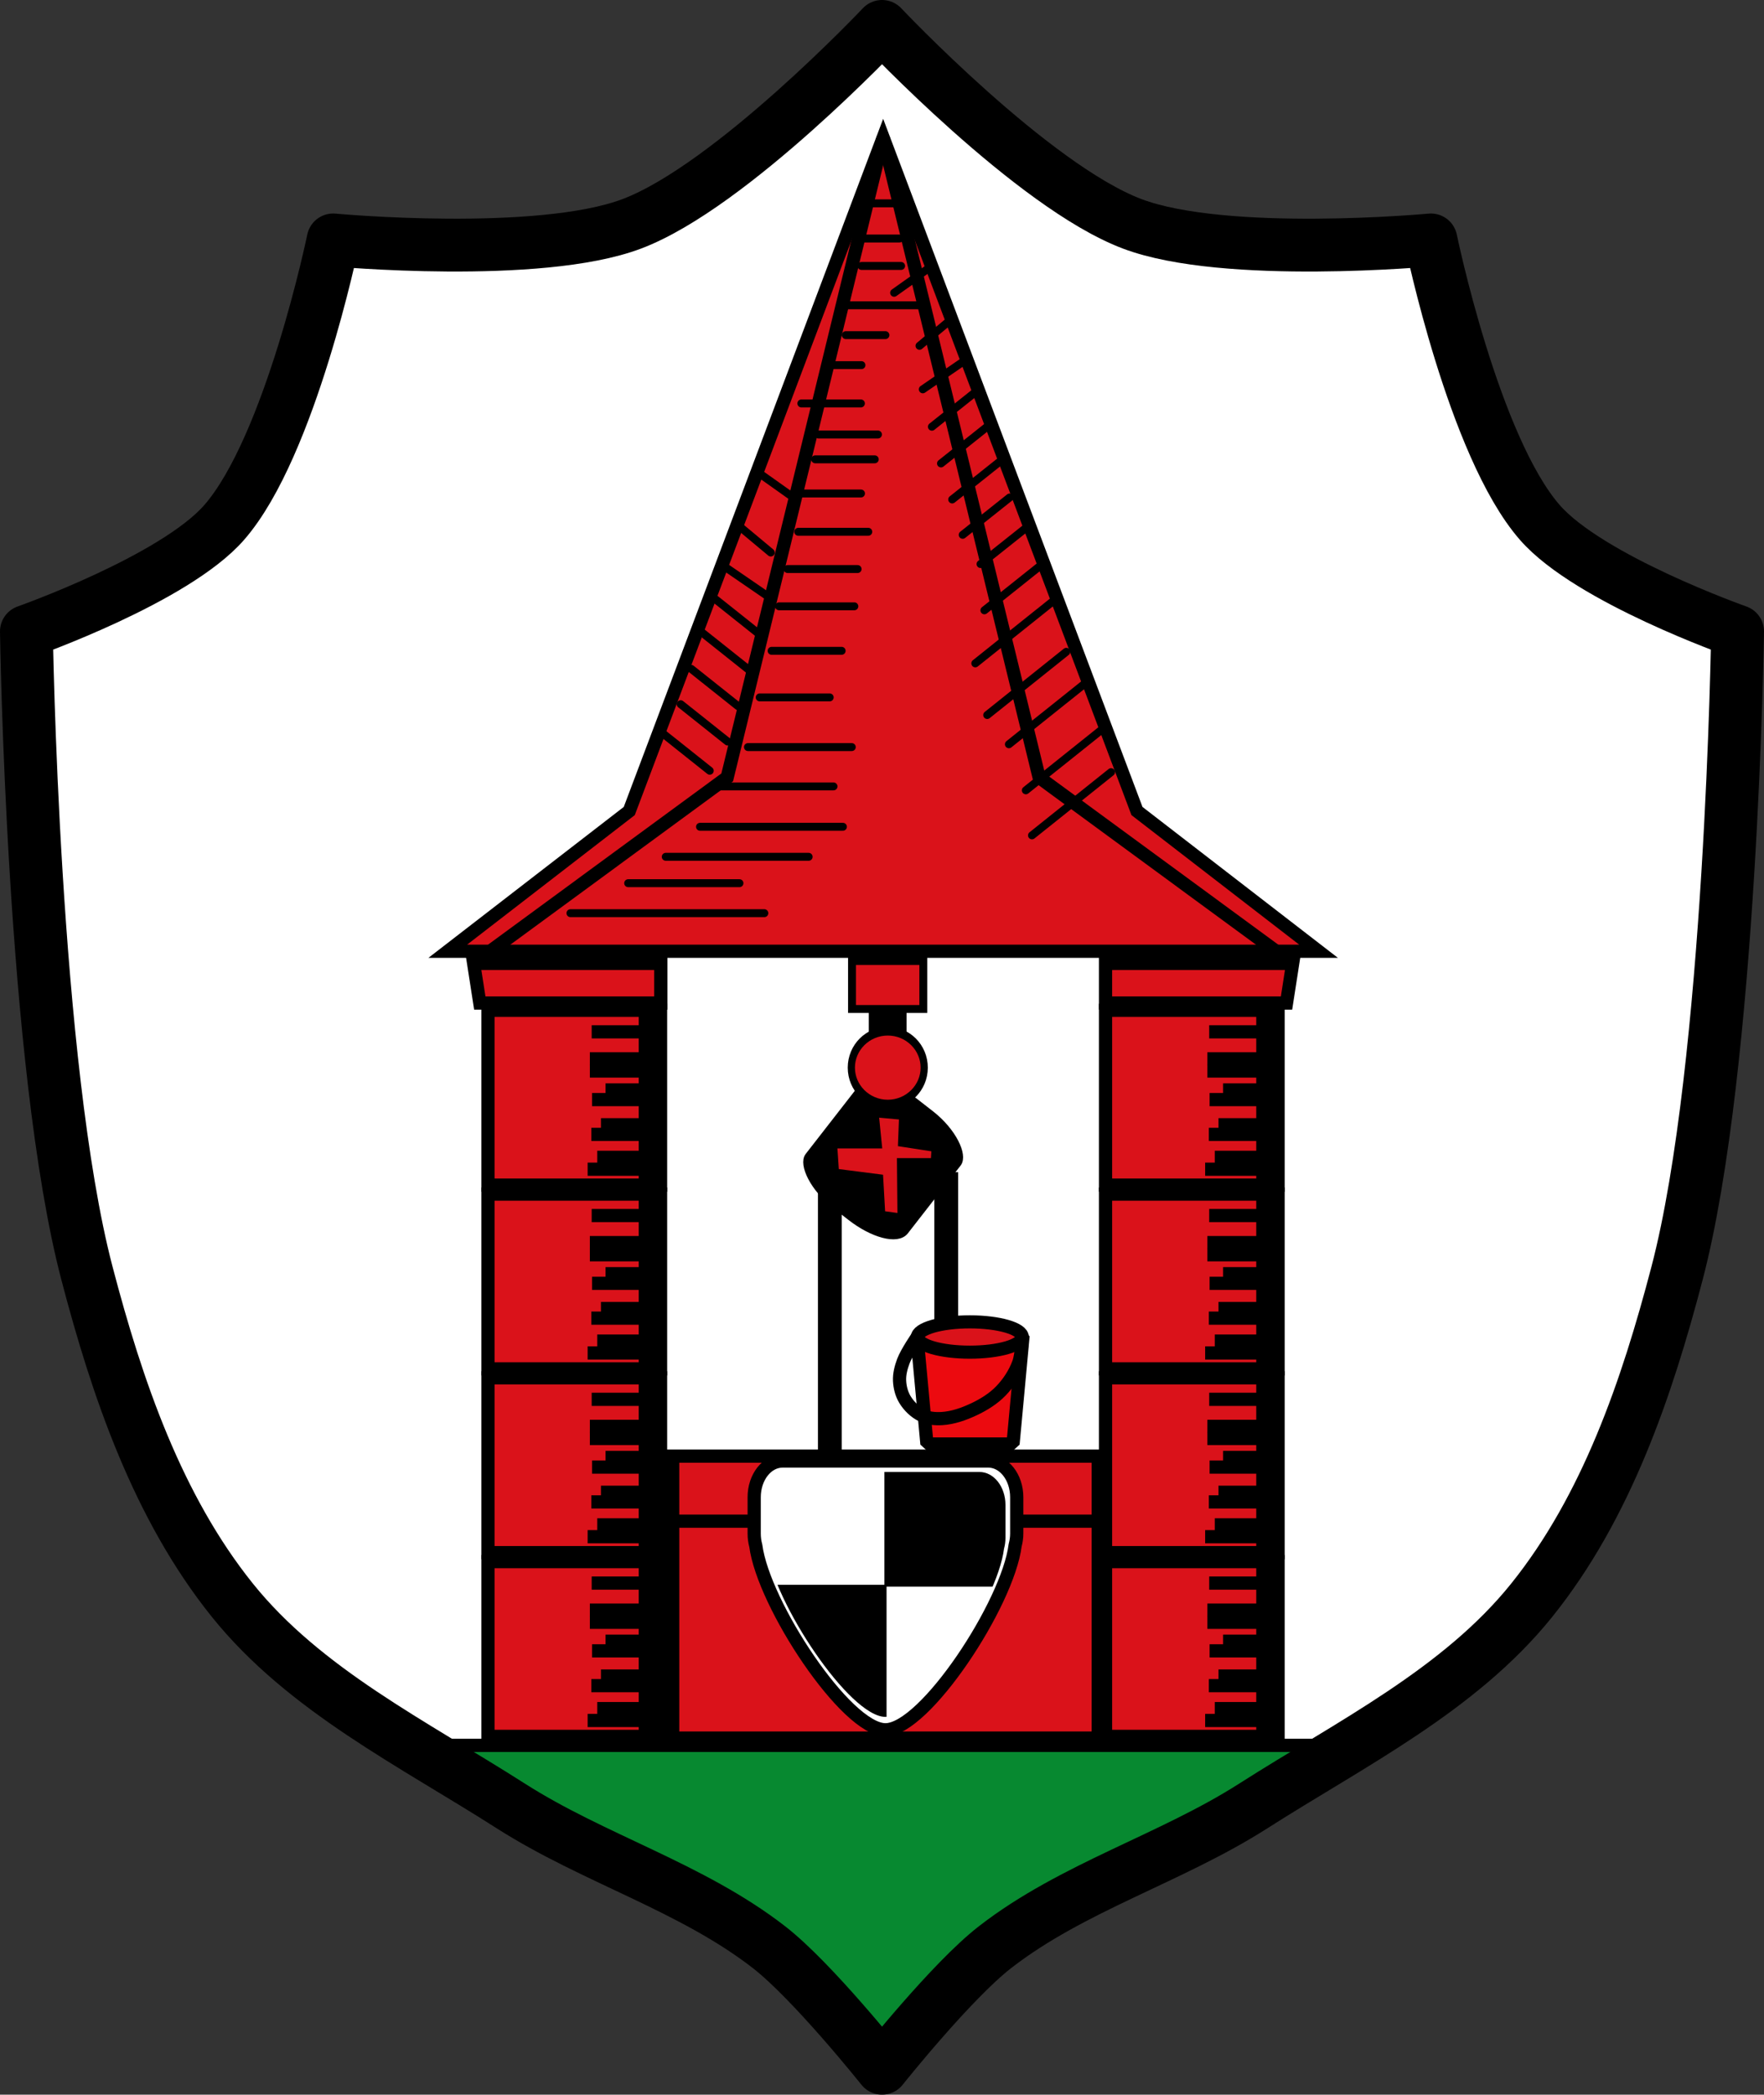 <?xml version="1.0" encoding="UTF-8" standalone="no"?>
<!-- Created with Inkscape (http://www.inkscape.org/) -->

<svg
   xmlns:dc="http://purl.org/dc/elements/1.1/"
   xmlns:cc="http://creativecommons.org/ns#"
   xmlns:rdf="http://www.w3.org/1999/02/22-rdf-syntax-ns#"
   xmlns:svg="http://www.w3.org/2000/svg"
   xmlns="http://www.w3.org/2000/svg"
   xmlns:sodipodi="http://sodipodi.sourceforge.net/DTD/sodipodi-0.dtd"
   xmlns:inkscape="http://www.inkscape.org/namespaces/inkscape"
   width="667.656"
   height="792.781"
   id="svg2"
   version="1.1"
   inkscape:version="0.48.4 r9939"
   sodipodi:docname="Wappen Baudenbach.svg">
  <rect width="100%" height="100%" fill="#333333" stroke="none"/>
  <defs
     id="defs4">
    <inkscape:path-effect
       is_visible="true"
       id="path-effect3875"
       effect="spiro" />
    <inkscape:path-effect
       is_visible="true"
       id="path-effect3875-7"
       effect="spiro" />
    <inkscape:path-effect
       is_visible="true"
       id="path-effect3904"
       effect="spiro" />
    <inkscape:path-effect
       is_visible="true"
       id="path-effect3875-2"
       effect="spiro" />
    <inkscape:path-effect
       is_visible="true"
       id="path-effect3875-7-76"
       effect="spiro" />
    <inkscape:path-effect
       is_visible="true"
       id="path-effect3904-1"
       effect="spiro" />
    <inkscape:path-effect
       is_visible="true"
       id="path-effect3875-1"
       effect="spiro" />
    <inkscape:path-effect
       is_visible="true"
       id="path-effect3875-7-7"
       effect="spiro" />
    <inkscape:path-effect
       is_visible="true"
       id="path-effect3904-4"
       effect="spiro" />
  </defs>
  <sodipodi:namedview
     id="base"
     pagecolor="#ffffff"
     bordercolor="#666666"
     borderopacity="1.0"
     inkscape:pageopacity="0.0"
     inkscape:pageshadow="2"
     inkscape:zoom="0.6660097"
     inkscape:cx="333.82812"
     inkscape:cy="396.39063"
     inkscape:document-units="px"
     inkscape:current-layer="layer1"
     showgrid="false"
     inkscape:window-width="1366"
     inkscape:window-height="745"
     inkscape:window-x="-8"
     inkscape:window-y="-8"
     inkscape:window-maximized="1"
     inkscape:snap-midpoints="true"
     inkscape:snap-smooth-nodes="true"
     inkscape:object-nodes="true"
     inkscape:snap-nodes="true"
     fit-margin-top="0"
     fit-margin-left="0"
     fit-margin-right="0"
     fit-margin-bottom="0" />
  <g
     inkscape:label="Ebene 1"
     inkscape:groupmode="layer"
     id="layer1"
     transform="translate(10.426,-76.954)">
    <path
       style="fill:#ffffff;stroke:none"
       d="m 228.699,161.672 c -35.301,13.323 -113.031,6.094 -113.031,6.094 0,0 -16.122,78.158 -41.25,106.938 -18.732,21.454 -74.844,41.219 -74.844,41.219 0,0 2.3,164.232 22.906,242.906 11.435,43.658 26.752,88.522 55,123.719 27.347,34.074 68.588,54.384 105.406,77.906 31.297,19.995 68.412,30.696 97.75,53.469 16.505,12.812 42.781,45.812 42.781,45.812 0,0 26.252,-33.003 42.75,-45.812 29.343,-22.782 66.475,-33.471 97.781,-53.469 36.82,-23.52 78.063,-43.83 105.406,-77.906 28.242,-35.197 43.539,-80.063 54.969,-123.719 20.598,-78.676 22.906,-242.906 22.906,-242.906 0,0 -56.114,-19.762 -74.844,-41.219 -25.122,-28.78 -41.219,-106.938 -41.219,-106.938 0,0 -77.752,7.236 -113.062,-6.094 -37.615,-14.199 -94.688,-74.719 -94.688,-74.719 0,0 -57.095,60.519 -94.719,74.719 z"
       id="path4383-7"
       inkscape:connector-curvature="0"
       sodipodi:nodetypes="acacaaaacaaaacacaca" />
    <path
       style="fill:none;stroke:#000000;stroke-width:9;stroke-linecap:butt;stroke-linejoin:miter;stroke-miterlimit:4;stroke-opacity:1;stroke-dasharray:none"
       d="m 303.656,523.473 0,119.704"
       id="path5907"
       inkscape:connector-curvature="0" />
    <path
       style="fill:none;stroke:#000000;stroke-width:9;stroke-linecap:butt;stroke-linejoin:miter;stroke-miterlimit:4;stroke-opacity:1;stroke-dasharray:none"
       d="m 347.709,520.597 0,129.807"
       id="path5907-6"
       inkscape:connector-curvature="0" />
    <path
       style="fill:#078930;fill-opacity:1;stroke:#000000;stroke-width:1px;stroke-linecap:butt;stroke-linejoin:miter;stroke-opacity:1"
       d="m 137.088,737.075 87.057,0.458 279.498,0.458 -12.829,12.829 -39.863,24.742 -56.816,15.579 -70.717,68.593 -28.102,-30.327 -84.917,-51.554 z"
       id="path3883"
       inkscape:connector-curvature="0"
       sodipodi:nodetypes="cccccccccc" />
    <path
       style="fill:none;stroke:#000000;stroke-width:5;stroke-linecap:butt;stroke-linejoin:miter;stroke-miterlimit:4;stroke-opacity:1;stroke-dasharray:none"
       d="m 146.637,737.533 357.08,0"
       id="path3113"
       inkscape:connector-curvature="0" />
    <rect
       style="fill:#da121a;fill-opacity:1;fill-rule:nonzero;stroke:#000000;stroke-width:5;stroke-miterlimit:4;stroke-opacity:1;stroke-dasharray:none"
       id="rect3885"
       width="161.071"
       height="106.701"
       x="244.176"
       y="628.074" />
    <path
       style="fill:none;stroke:#000000;stroke-width:5;stroke-linecap:butt;stroke-linejoin:miter;stroke-miterlimit:4;stroke-opacity:1;stroke-dasharray:none"
       d="m 243.635,652.684 161.308,0"
       id="path3887"
       inkscape:connector-curvature="0" />
    <path
       style="fill:#ffffff;fill-opacity:1;stroke:#000000;stroke-width:5;stroke-linecap:round;stroke-linejoin:round;stroke-miterlimit:4;stroke-opacity:1;stroke-dasharray:none;stroke-dashoffset:0"
       d="m 285.774,629.913 c -5.96,0 -10.747,6.117 -10.747,13.707 l 0,13.736 c 0,1.616 0.203,3.16 0.604,4.598 2.869,22.166 34.18,69.685 49.081,69.685 14.934,0 46.33,-47.725 49.081,-69.829 0.376,-1.398 0.603,-2.89 0.603,-4.454 l 0,-13.736 c 0,-7.591 -4.816,-13.707 -10.776,-13.707 l -77.846,0 z"
       id="rect4754"
       inkscape:connector-curvature="0" />
    <path
       style="fill:#000000;fill-opacity:1;stroke:none"
       d="m 289.114,634.061 c -5.449,0 -9.825,5.573 -9.825,12.49 l 0,12.516 c 0,1.473 0.186,2.88 0.552,4.189 2.623,20.198 31.248,63.497 44.871,63.497 13.653,0 42.356,-43.487 44.871,-63.628 0.343,-1.274 0.552,-2.634 0.552,-4.059 l 0,-12.516 c 0,-6.917 -4.403,-12.49 -9.852,-12.49 l -71.168,0 z"
       id="rect4754-1"
       inkscape:connector-curvature="0" />
    <path
       style="fill:#ffffff;fill-opacity:1;stroke:none"
       d="m 283.095,676.754 41.209,0 0,-43.614 -3.637,-0.029 -34.651,-0.115 -4.066,2.778 -2.377,3.837 -1.117,1.833 -0.286,6.1 0.086,7.36 0.086,5.355 0.945,5.842 1.317,3.58 z"
       id="path4816"
       inkscape:connector-curvature="0" />
    <path
       style="fill:#ffffff;fill-opacity:1;stroke:none"
       d="m 366.065,677.444 -40.94,0 0,50.402 1.375,-0.145 6.024,-3.329 0.886,-0.724 3.672,-2.388 2.044,-3.003 2.768,-2.931 1.176,-1.049 2.768,-3.492 1.284,-1.538 3.835,-5.174 3.256,-5.047 2.931,-4.505 1.918,-3.618 3.89,-6.784 2.207,-5.047 0.959,-1.23 z"
       id="path4818"
       inkscape:connector-curvature="0" />
    <rect
       style="fill:#da121a;fill-opacity:1;fill-rule:nonzero;stroke:#000000;stroke-width:5;stroke-miterlimit:4;stroke-opacity:1;stroke-dasharray:none"
       id="rect4846"
       width="65.309"
       height="66.15"
       x="174.278"
       y="667.986" />
    <path
       style="fill:none;stroke:#000000;stroke-width:5;stroke-linecap:butt;stroke-linejoin:miter;stroke-miterlimit:4;stroke-opacity:1;stroke-dasharray:none"
       d="m 237.905,676.114 -24.386,0"
       id="path4848"
       inkscape:connector-curvature="0" />
    <path
       style="fill:none;stroke:#000000;stroke-width:5;stroke-linecap:butt;stroke-linejoin:miter;stroke-miterlimit:4;stroke-opacity:1;stroke-dasharray:none"
       d="m 237.213,686.347 -24.386,0"
       id="path4848-5"
       inkscape:connector-curvature="0" />
    <path
       style="fill:none;stroke:#000000;stroke-width:5;stroke-linecap:butt;stroke-linejoin:miter;stroke-miterlimit:4;stroke-opacity:1;stroke-dasharray:none"
       d="m 237.213,690.945 -24.386,0"
       id="path4848-7"
       inkscape:connector-curvature="0" />
    <path
       style="fill:none;stroke:#000000;stroke-width:5;stroke-linecap:butt;stroke-linejoin:miter;stroke-miterlimit:4;stroke-opacity:1;stroke-dasharray:none"
       d="m 238.054,701.763 -24.386,0"
       id="path4848-6"
       inkscape:connector-curvature="0" />
    <path
       style="fill:none;stroke:#000000;stroke-width:5;stroke-linecap:butt;stroke-linejoin:miter;stroke-miterlimit:4;stroke-opacity:1;stroke-dasharray:none"
       d="m 237.774,714.937 -24.386,0"
       id="path4848-1"
       inkscape:connector-curvature="0" />
    <path
       style="fill:none;stroke:#000000;stroke-width:5;stroke-linecap:butt;stroke-linejoin:miter;stroke-miterlimit:4;stroke-opacity:1;stroke-dasharray:none"
       d="m 236.372,728.111 -24.386,0"
       id="path4848-8"
       inkscape:connector-curvature="0" />
    <path
       style="fill:none;stroke:#000000;stroke-width:5;stroke-linecap:butt;stroke-linejoin:miter;stroke-miterlimit:4;stroke-opacity:1;stroke-dasharray:none"
       d="m 240.016,723.626 -24.386,0"
       id="path4848-9"
       inkscape:connector-curvature="0" />
    <path
       style="fill:none;stroke:#000000;stroke-width:5;stroke-linecap:butt;stroke-linejoin:miter;stroke-miterlimit:4;stroke-opacity:1;stroke-dasharray:none"
       d="m 241.418,711.293 -24.386,0"
       id="path4848-2"
       inkscape:connector-curvature="0" />
    <path
       style="fill:none;stroke:#000000;stroke-width:5;stroke-linecap:butt;stroke-linejoin:miter;stroke-miterlimit:4;stroke-opacity:1;stroke-dasharray:none"
       d="m 240.799,698.119 -22.027,0"
       id="path4848-79"
       inkscape:connector-curvature="0" />
    <path
       style="fill:none;stroke:#000000;stroke-width:7;stroke-linecap:butt;stroke-linejoin:miter;stroke-miterlimit:4;stroke-opacity:1;stroke-dasharray:none"
       d="m 234.822,669.107 0,64.748"
       id="path4917"
       inkscape:connector-curvature="0" />
    <rect
       style="fill:#da121a;fill-opacity:1;fill-rule:nonzero;stroke:#000000;stroke-width:5;stroke-miterlimit:4;stroke-opacity:1;stroke-dasharray:none"
       id="rect4846-6"
       width="65.309"
       height="66.15"
       x="174.278"
       y="598.438" />
    <path
       style="fill:none;stroke:#000000;stroke-width:5;stroke-linecap:butt;stroke-linejoin:miter;stroke-miterlimit:4;stroke-opacity:1;stroke-dasharray:none"
       d="m 237.905,606.567 -24.386,0"
       id="path4848-0"
       inkscape:connector-curvature="0" />
    <path
       style="fill:none;stroke:#000000;stroke-width:5;stroke-linecap:butt;stroke-linejoin:miter;stroke-miterlimit:4;stroke-opacity:1;stroke-dasharray:none"
       d="m 237.213,616.8 -24.386,0"
       id="path4848-5-2"
       inkscape:connector-curvature="0" />
    <path
       style="fill:none;stroke:#000000;stroke-width:5;stroke-linecap:butt;stroke-linejoin:miter;stroke-miterlimit:4;stroke-opacity:1;stroke-dasharray:none"
       d="m 237.213,621.397 -24.386,0"
       id="path4848-7-4"
       inkscape:connector-curvature="0" />
    <path
       style="fill:none;stroke:#000000;stroke-width:5;stroke-linecap:butt;stroke-linejoin:miter;stroke-miterlimit:4;stroke-opacity:1;stroke-dasharray:none"
       d="m 238.054,632.216 -24.386,0"
       id="path4848-6-8"
       inkscape:connector-curvature="0" />
    <path
       style="fill:none;stroke:#000000;stroke-width:5;stroke-linecap:butt;stroke-linejoin:miter;stroke-miterlimit:4;stroke-opacity:1;stroke-dasharray:none"
       d="m 237.774,645.39 -24.386,0"
       id="path4848-1-6"
       inkscape:connector-curvature="0" />
    <path
       style="fill:none;stroke:#000000;stroke-width:5;stroke-linecap:butt;stroke-linejoin:miter;stroke-miterlimit:4;stroke-opacity:1;stroke-dasharray:none"
       d="m 236.372,658.563 -24.386,0"
       id="path4848-8-5"
       inkscape:connector-curvature="0" />
    <path
       style="fill:none;stroke:#000000;stroke-width:5;stroke-linecap:butt;stroke-linejoin:miter;stroke-miterlimit:4;stroke-opacity:1;stroke-dasharray:none"
       d="m 240.016,654.079 -24.386,0"
       id="path4848-9-0"
       inkscape:connector-curvature="0" />
    <path
       style="fill:none;stroke:#000000;stroke-width:5;stroke-linecap:butt;stroke-linejoin:miter;stroke-miterlimit:4;stroke-opacity:1;stroke-dasharray:none"
       d="m 241.418,641.746 -24.386,0"
       id="path4848-2-9"
       inkscape:connector-curvature="0" />
    <path
       style="fill:none;stroke:#000000;stroke-width:5;stroke-linecap:butt;stroke-linejoin:miter;stroke-miterlimit:4;stroke-opacity:1;stroke-dasharray:none"
       d="m 240.799,628.572 -22.027,0"
       id="path4848-79-0"
       inkscape:connector-curvature="0" />
    <path
       style="fill:none;stroke:#000000;stroke-width:7;stroke-linecap:butt;stroke-linejoin:miter;stroke-miterlimit:4;stroke-opacity:1;stroke-dasharray:none"
       d="m 234.822,599.559 0,64.748"
       id="path4917-0"
       inkscape:connector-curvature="0" />
    <rect
       style="fill:#da121a;fill-opacity:1;fill-rule:nonzero;stroke:#000000;stroke-width:5;stroke-miterlimit:4;stroke-opacity:1;stroke-dasharray:none"
       id="rect4846-1"
       width="65.309"
       height="66.15"
       x="174.278"
       y="528.891" />
    <path
       style="fill:none;stroke:#000000;stroke-width:5;stroke-linecap:butt;stroke-linejoin:miter;stroke-miterlimit:4;stroke-opacity:1;stroke-dasharray:none"
       d="m 237.905,537.019 -24.386,0"
       id="path4848-3"
       inkscape:connector-curvature="0" />
    <path
       style="fill:none;stroke:#000000;stroke-width:5;stroke-linecap:butt;stroke-linejoin:miter;stroke-miterlimit:4;stroke-opacity:1;stroke-dasharray:none"
       d="m 237.213,547.252 -24.386,0"
       id="path4848-5-8"
       inkscape:connector-curvature="0" />
    <path
       style="fill:none;stroke:#000000;stroke-width:5;stroke-linecap:butt;stroke-linejoin:miter;stroke-miterlimit:4;stroke-opacity:1;stroke-dasharray:none"
       d="m 237.213,551.85 -24.386,0"
       id="path4848-7-9"
       inkscape:connector-curvature="0" />
    <path
       style="fill:none;stroke:#000000;stroke-width:5;stroke-linecap:butt;stroke-linejoin:miter;stroke-miterlimit:4;stroke-opacity:1;stroke-dasharray:none"
       d="m 238.054,562.668 -24.386,0"
       id="path4848-6-3"
       inkscape:connector-curvature="0" />
    <path
       style="fill:none;stroke:#000000;stroke-width:5;stroke-linecap:butt;stroke-linejoin:miter;stroke-miterlimit:4;stroke-opacity:1;stroke-dasharray:none"
       d="m 237.774,575.842 -24.386,0"
       id="path4848-1-4"
       inkscape:connector-curvature="0" />
    <path
       style="fill:none;stroke:#000000;stroke-width:5;stroke-linecap:butt;stroke-linejoin:miter;stroke-miterlimit:4;stroke-opacity:1;stroke-dasharray:none"
       d="m 236.372,589.016 -24.386,0"
       id="path4848-8-4"
       inkscape:connector-curvature="0" />
    <path
       style="fill:none;stroke:#000000;stroke-width:5;stroke-linecap:butt;stroke-linejoin:miter;stroke-miterlimit:4;stroke-opacity:1;stroke-dasharray:none"
       d="m 240.016,584.531 -24.386,0"
       id="path4848-9-6"
       inkscape:connector-curvature="0" />
    <path
       style="fill:none;stroke:#000000;stroke-width:5;stroke-linecap:butt;stroke-linejoin:miter;stroke-miterlimit:4;stroke-opacity:1;stroke-dasharray:none"
       d="m 241.418,572.198 -24.386,0"
       id="path4848-2-0"
       inkscape:connector-curvature="0" />
    <path
       style="fill:none;stroke:#000000;stroke-width:5;stroke-linecap:butt;stroke-linejoin:miter;stroke-miterlimit:4;stroke-opacity:1;stroke-dasharray:none"
       d="m 240.799,559.024 -22.027,0"
       id="path4848-79-6"
       inkscape:connector-curvature="0" />
    <path
       style="fill:none;stroke:#000000;stroke-width:7;stroke-linecap:butt;stroke-linejoin:miter;stroke-miterlimit:4;stroke-opacity:1;stroke-dasharray:none"
       d="m 234.822,530.012 0,64.748"
       id="path4917-6"
       inkscape:connector-curvature="0" />
    <rect
       style="fill:#da121a;fill-opacity:1;fill-rule:nonzero;stroke:#000000;stroke-width:5;stroke-miterlimit:4;stroke-opacity:1;stroke-dasharray:none"
       id="rect4846-8"
       width="65.309"
       height="66.15"
       x="174.278"
       y="459.343" />
    <path
       style="fill:none;stroke:#000000;stroke-width:5;stroke-linecap:butt;stroke-linejoin:miter;stroke-miterlimit:4;stroke-opacity:1;stroke-dasharray:none"
       d="m 237.905,467.472 -24.386,0"
       id="path4848-4"
       inkscape:connector-curvature="0" />
    <path
       style="fill:none;stroke:#000000;stroke-width:5;stroke-linecap:butt;stroke-linejoin:miter;stroke-miterlimit:4;stroke-opacity:1;stroke-dasharray:none"
       d="m 237.213,477.705 -24.386,0"
       id="path4848-5-9"
       inkscape:connector-curvature="0" />
    <path
       style="fill:none;stroke:#000000;stroke-width:5;stroke-linecap:butt;stroke-linejoin:miter;stroke-miterlimit:4;stroke-opacity:1;stroke-dasharray:none"
       d="m 237.213,482.302 -24.386,0"
       id="path4848-7-6"
       inkscape:connector-curvature="0" />
    <path
       style="fill:none;stroke:#000000;stroke-width:5;stroke-linecap:butt;stroke-linejoin:miter;stroke-miterlimit:4;stroke-opacity:1;stroke-dasharray:none"
       d="m 238.054,493.121 -24.386,0"
       id="path4848-6-37"
       inkscape:connector-curvature="0" />
    <path
       style="fill:none;stroke:#000000;stroke-width:5;stroke-linecap:butt;stroke-linejoin:miter;stroke-miterlimit:4;stroke-opacity:1;stroke-dasharray:none"
       d="m 237.774,506.295 -24.386,0"
       id="path4848-1-8"
       inkscape:connector-curvature="0" />
    <path
       style="fill:none;stroke:#000000;stroke-width:5;stroke-linecap:butt;stroke-linejoin:miter;stroke-miterlimit:4;stroke-opacity:1;stroke-dasharray:none"
       d="m 236.372,519.469 -24.386,0"
       id="path4848-8-8"
       inkscape:connector-curvature="0" />
    <path
       style="fill:none;stroke:#000000;stroke-width:5;stroke-linecap:butt;stroke-linejoin:miter;stroke-miterlimit:4;stroke-opacity:1;stroke-dasharray:none"
       d="m 240.016,514.984 -24.386,0"
       id="path4848-9-2"
       inkscape:connector-curvature="0" />
    <path
       style="fill:none;stroke:#000000;stroke-width:5;stroke-linecap:butt;stroke-linejoin:miter;stroke-miterlimit:4;stroke-opacity:1;stroke-dasharray:none"
       d="m 241.418,502.651 -24.386,0"
       id="path4848-2-91"
       inkscape:connector-curvature="0" />
    <path
       style="fill:none;stroke:#000000;stroke-width:5;stroke-linecap:butt;stroke-linejoin:miter;stroke-miterlimit:4;stroke-opacity:1;stroke-dasharray:none"
       d="m 240.799,489.477 -22.027,0"
       id="path4848-79-3"
       inkscape:connector-curvature="0" />
    <path
       style="fill:none;stroke:#000000;stroke-width:7;stroke-linecap:butt;stroke-linejoin:miter;stroke-miterlimit:4;stroke-opacity:1;stroke-dasharray:none"
       d="m 234.822,460.464 0,64.748"
       id="path4917-5"
       inkscape:connector-curvature="0" />
    <rect
       style="fill:#da121a;fill-opacity:1;fill-rule:nonzero;stroke:#000000;stroke-width:5;stroke-miterlimit:4;stroke-opacity:1;stroke-dasharray:none"
       id="rect4846-84"
       width="65.309"
       height="66.15"
       x="408.005"
       y="667.986" />
    <path
       style="fill:none;stroke:#000000;stroke-width:5;stroke-linecap:butt;stroke-linejoin:miter;stroke-miterlimit:4;stroke-opacity:1;stroke-dasharray:none"
       d="m 471.632,676.114 -24.386,0"
       id="path4848-07"
       inkscape:connector-curvature="0" />
    <path
       style="fill:none;stroke:#000000;stroke-width:5;stroke-linecap:butt;stroke-linejoin:miter;stroke-miterlimit:4;stroke-opacity:1;stroke-dasharray:none"
       d="m 470.941,686.347 -24.386,0"
       id="path4848-5-6"
       inkscape:connector-curvature="0" />
    <path
       style="fill:none;stroke:#000000;stroke-width:5;stroke-linecap:butt;stroke-linejoin:miter;stroke-miterlimit:4;stroke-opacity:1;stroke-dasharray:none"
       d="m 470.941,690.945 -24.386,0"
       id="path4848-7-3"
       inkscape:connector-curvature="0" />
    <path
       style="fill:none;stroke:#000000;stroke-width:5;stroke-linecap:butt;stroke-linejoin:miter;stroke-miterlimit:4;stroke-opacity:1;stroke-dasharray:none"
       d="m 471.781,701.763 -24.386,0"
       id="path4848-6-6"
       inkscape:connector-curvature="0" />
    <path
       style="fill:none;stroke:#000000;stroke-width:5;stroke-linecap:butt;stroke-linejoin:miter;stroke-miterlimit:4;stroke-opacity:1;stroke-dasharray:none"
       d="m 471.501,714.937 -24.386,0"
       id="path4848-1-1"
       inkscape:connector-curvature="0" />
    <path
       style="fill:none;stroke:#000000;stroke-width:5;stroke-linecap:butt;stroke-linejoin:miter;stroke-miterlimit:4;stroke-opacity:1;stroke-dasharray:none"
       d="m 470.1,728.111 -24.386,0"
       id="path4848-8-54"
       inkscape:connector-curvature="0" />
    <path
       style="fill:none;stroke:#000000;stroke-width:5;stroke-linecap:butt;stroke-linejoin:miter;stroke-miterlimit:4;stroke-opacity:1;stroke-dasharray:none"
       d="m 473.743,723.626 -24.386,0"
       id="path4848-9-20"
       inkscape:connector-curvature="0" />
    <path
       style="fill:none;stroke:#000000;stroke-width:5;stroke-linecap:butt;stroke-linejoin:miter;stroke-miterlimit:4;stroke-opacity:1;stroke-dasharray:none"
       d="m 475.145,711.293 -24.386,0"
       id="path4848-2-97"
       inkscape:connector-curvature="0" />
    <path
       style="fill:none;stroke:#000000;stroke-width:5;stroke-linecap:butt;stroke-linejoin:miter;stroke-miterlimit:4;stroke-opacity:1;stroke-dasharray:none"
       d="m 474.526,698.119 -22.027,0"
       id="path4848-79-37"
       inkscape:connector-curvature="0" />
    <path
       style="fill:none;stroke:#000000;stroke-width:7;stroke-linecap:butt;stroke-linejoin:miter;stroke-miterlimit:4;stroke-opacity:1;stroke-dasharray:none"
       d="m 468.549,669.107 0,64.748"
       id="path4917-2"
       inkscape:connector-curvature="0" />
    <rect
       style="fill:#da121a;fill-opacity:1;fill-rule:nonzero;stroke:#000000;stroke-width:5;stroke-miterlimit:4;stroke-opacity:1;stroke-dasharray:none"
       id="rect4846-6-0"
       width="65.309"
       height="66.15"
       x="408.005"
       y="598.438" />
    <path
       style="fill:none;stroke:#000000;stroke-width:5;stroke-linecap:butt;stroke-linejoin:miter;stroke-miterlimit:4;stroke-opacity:1;stroke-dasharray:none"
       d="m 471.632,606.567 -24.386,0"
       id="path4848-0-1"
       inkscape:connector-curvature="0" />
    <path
       style="fill:none;stroke:#000000;stroke-width:5;stroke-linecap:butt;stroke-linejoin:miter;stroke-miterlimit:4;stroke-opacity:1;stroke-dasharray:none"
       d="m 470.941,616.8 -24.386,0"
       id="path4848-5-2-6"
       inkscape:connector-curvature="0" />
    <path
       style="fill:none;stroke:#000000;stroke-width:5;stroke-linecap:butt;stroke-linejoin:miter;stroke-miterlimit:4;stroke-opacity:1;stroke-dasharray:none"
       d="m 470.941,621.397 -24.386,0"
       id="path4848-7-4-5"
       inkscape:connector-curvature="0" />
    <path
       style="fill:none;stroke:#000000;stroke-width:5;stroke-linecap:butt;stroke-linejoin:miter;stroke-miterlimit:4;stroke-opacity:1;stroke-dasharray:none"
       d="m 471.781,632.216 -24.386,0"
       id="path4848-6-8-7"
       inkscape:connector-curvature="0" />
    <path
       style="fill:none;stroke:#000000;stroke-width:5;stroke-linecap:butt;stroke-linejoin:miter;stroke-miterlimit:4;stroke-opacity:1;stroke-dasharray:none"
       d="m 471.501,645.39 -24.386,0"
       id="path4848-1-6-5"
       inkscape:connector-curvature="0" />
    <path
       style="fill:none;stroke:#000000;stroke-width:5;stroke-linecap:butt;stroke-linejoin:miter;stroke-miterlimit:4;stroke-opacity:1;stroke-dasharray:none"
       d="m 470.1,658.563 -24.386,0"
       id="path4848-8-5-4"
       inkscape:connector-curvature="0" />
    <path
       style="fill:none;stroke:#000000;stroke-width:5;stroke-linecap:butt;stroke-linejoin:miter;stroke-miterlimit:4;stroke-opacity:1;stroke-dasharray:none"
       d="m 473.743,654.079 -24.386,0"
       id="path4848-9-0-1"
       inkscape:connector-curvature="0" />
    <path
       style="fill:none;stroke:#000000;stroke-width:5;stroke-linecap:butt;stroke-linejoin:miter;stroke-miterlimit:4;stroke-opacity:1;stroke-dasharray:none"
       d="m 475.145,641.746 -24.386,0"
       id="path4848-2-9-2"
       inkscape:connector-curvature="0" />
    <path
       style="fill:none;stroke:#000000;stroke-width:5;stroke-linecap:butt;stroke-linejoin:miter;stroke-miterlimit:4;stroke-opacity:1;stroke-dasharray:none"
       d="m 474.526,628.572 -22.027,0"
       id="path4848-79-0-0"
       inkscape:connector-curvature="0" />
    <path
       style="fill:none;stroke:#000000;stroke-width:7;stroke-linecap:butt;stroke-linejoin:miter;stroke-miterlimit:4;stroke-opacity:1;stroke-dasharray:none"
       d="m 468.549,599.559 0,64.748"
       id="path4917-0-0"
       inkscape:connector-curvature="0" />
    <rect
       style="fill:#da121a;fill-opacity:1;fill-rule:nonzero;stroke:#000000;stroke-width:5;stroke-miterlimit:4;stroke-opacity:1;stroke-dasharray:none"
       id="rect4846-1-4"
       width="65.309"
       height="66.15"
       x="408.005"
       y="528.891" />
    <path
       style="fill:none;stroke:#000000;stroke-width:5;stroke-linecap:butt;stroke-linejoin:miter;stroke-miterlimit:4;stroke-opacity:1;stroke-dasharray:none"
       d="m 471.632,537.019 -24.386,0"
       id="path4848-3-6"
       inkscape:connector-curvature="0" />
    <path
       style="fill:none;stroke:#000000;stroke-width:5;stroke-linecap:butt;stroke-linejoin:miter;stroke-miterlimit:4;stroke-opacity:1;stroke-dasharray:none"
       d="m 470.941,547.252 -24.386,0"
       id="path4848-5-8-0"
       inkscape:connector-curvature="0" />
    <path
       style="fill:none;stroke:#000000;stroke-width:5;stroke-linecap:butt;stroke-linejoin:miter;stroke-miterlimit:4;stroke-opacity:1;stroke-dasharray:none"
       d="m 470.941,551.85 -24.386,0"
       id="path4848-7-9-7"
       inkscape:connector-curvature="0" />
    <path
       style="fill:none;stroke:#000000;stroke-width:5;stroke-linecap:butt;stroke-linejoin:miter;stroke-miterlimit:4;stroke-opacity:1;stroke-dasharray:none"
       d="m 471.781,562.668 -24.386,0"
       id="path4848-6-3-1"
       inkscape:connector-curvature="0" />
    <path
       style="fill:none;stroke:#000000;stroke-width:5;stroke-linecap:butt;stroke-linejoin:miter;stroke-miterlimit:4;stroke-opacity:1;stroke-dasharray:none"
       d="m 471.501,575.842 -24.386,0"
       id="path4848-1-4-7"
       inkscape:connector-curvature="0" />
    <path
       style="fill:none;stroke:#000000;stroke-width:5;stroke-linecap:butt;stroke-linejoin:miter;stroke-miterlimit:4;stroke-opacity:1;stroke-dasharray:none"
       d="m 470.1,589.016 -24.386,0"
       id="path4848-8-4-7"
       inkscape:connector-curvature="0" />
    <path
       style="fill:none;stroke:#000000;stroke-width:5;stroke-linecap:butt;stroke-linejoin:miter;stroke-miterlimit:4;stroke-opacity:1;stroke-dasharray:none"
       d="m 473.743,584.531 -24.386,0"
       id="path4848-9-6-7"
       inkscape:connector-curvature="0" />
    <path
       style="fill:none;stroke:#000000;stroke-width:5;stroke-linecap:butt;stroke-linejoin:miter;stroke-miterlimit:4;stroke-opacity:1;stroke-dasharray:none"
       d="m 475.145,572.198 -24.386,0"
       id="path4848-2-0-7"
       inkscape:connector-curvature="0" />
    <path
       style="fill:none;stroke:#000000;stroke-width:5;stroke-linecap:butt;stroke-linejoin:miter;stroke-miterlimit:4;stroke-opacity:1;stroke-dasharray:none"
       d="m 474.526,559.024 -22.027,0"
       id="path4848-79-6-3"
       inkscape:connector-curvature="0" />
    <path
       style="fill:none;stroke:#000000;stroke-width:7;stroke-linecap:butt;stroke-linejoin:miter;stroke-miterlimit:4;stroke-opacity:1;stroke-dasharray:none"
       d="m 468.549,530.012 0,64.748"
       id="path4917-6-3"
       inkscape:connector-curvature="0" />
    <rect
       style="fill:#da121a;fill-opacity:1;fill-rule:nonzero;stroke:#000000;stroke-width:5;stroke-miterlimit:4;stroke-opacity:1;stroke-dasharray:none"
       id="rect4846-8-9"
       width="65.309"
       height="66.15"
       x="408.005"
       y="459.343" />
    <path
       style="fill:none;stroke:#000000;stroke-width:5;stroke-linecap:butt;stroke-linejoin:miter;stroke-miterlimit:4;stroke-opacity:1;stroke-dasharray:none"
       d="m 471.632,467.472 -24.386,0"
       id="path4848-4-9"
       inkscape:connector-curvature="0" />
    <path
       style="fill:none;stroke:#000000;stroke-width:5;stroke-linecap:butt;stroke-linejoin:miter;stroke-miterlimit:4;stroke-opacity:1;stroke-dasharray:none"
       d="m 470.941,477.705 -24.386,0"
       id="path4848-5-9-8"
       inkscape:connector-curvature="0" />
    <path
       style="fill:none;stroke:#000000;stroke-width:5;stroke-linecap:butt;stroke-linejoin:miter;stroke-miterlimit:4;stroke-opacity:1;stroke-dasharray:none"
       d="m 470.941,482.302 -24.386,0"
       id="path4848-7-6-1"
       inkscape:connector-curvature="0" />
    <path
       style="fill:none;stroke:#000000;stroke-width:5;stroke-linecap:butt;stroke-linejoin:miter;stroke-miterlimit:4;stroke-opacity:1;stroke-dasharray:none"
       d="m 471.781,493.121 -24.386,0"
       id="path4848-6-37-8"
       inkscape:connector-curvature="0" />
    <path
       style="fill:none;stroke:#000000;stroke-width:5;stroke-linecap:butt;stroke-linejoin:miter;stroke-miterlimit:4;stroke-opacity:1;stroke-dasharray:none"
       d="m 471.501,506.295 -24.386,0"
       id="path4848-1-8-2"
       inkscape:connector-curvature="0" />
    <path
       style="fill:none;stroke:#000000;stroke-width:5;stroke-linecap:butt;stroke-linejoin:miter;stroke-miterlimit:4;stroke-opacity:1;stroke-dasharray:none"
       d="m 470.1,519.469 -24.386,0"
       id="path4848-8-8-6"
       inkscape:connector-curvature="0" />
    <path
       style="fill:none;stroke:#000000;stroke-width:5;stroke-linecap:butt;stroke-linejoin:miter;stroke-miterlimit:4;stroke-opacity:1;stroke-dasharray:none"
       d="m 473.743,514.984 -24.386,0"
       id="path4848-9-2-6"
       inkscape:connector-curvature="0" />
    <path
       style="fill:none;stroke:#000000;stroke-width:5;stroke-linecap:butt;stroke-linejoin:miter;stroke-miterlimit:4;stroke-opacity:1;stroke-dasharray:none"
       d="m 475.145,502.651 -24.386,0"
       id="path4848-2-91-0"
       inkscape:connector-curvature="0" />
    <path
       style="fill:none;stroke:#000000;stroke-width:5;stroke-linecap:butt;stroke-linejoin:miter;stroke-miterlimit:4;stroke-opacity:1;stroke-dasharray:none"
       d="m 474.526,489.477 -22.027,0"
       id="path4848-79-3-3"
       inkscape:connector-curvature="0" />
    <path
       style="fill:none;stroke:#000000;stroke-width:7;stroke-linecap:butt;stroke-linejoin:miter;stroke-miterlimit:4;stroke-opacity:1;stroke-dasharray:none"
       d="m 468.549,460.464 0,64.748"
       id="path4917-5-8"
       inkscape:connector-curvature="0" />
    <path
       style="fill:#da121a;fill-opacity:1;fill-rule:nonzero;stroke:#000000;stroke-width:5;stroke-linecap:round;stroke-linejoin:miter;stroke-miterlimit:4;stroke-opacity:1;stroke-dasharray:none;stroke-dashoffset:0"
       d="m 408.005,441.584 0,15 68.507,0 2.328,-15 -70.835,0 z"
       id="rect5330"
       inkscape:connector-curvature="0" />
    <path
       style="fill:#da121a;fill-opacity:1;fill-rule:nonzero;stroke:#000000;stroke-width:5;stroke-linecap:round;stroke-linejoin:miter;stroke-miterlimit:4;stroke-opacity:1;stroke-dasharray:none;stroke-dashoffset:0"
       d="m 239.678,441.584 0,15 -68.507,0 -2.328,-15 70.835,0 z"
       id="rect5330-1"
       inkscape:connector-curvature="0" />
    <path
       style="fill:#da121a;fill-opacity:1;fill-rule:nonzero;stroke:#000000;stroke-width:5;stroke-linecap:round;stroke-linejoin:miter;stroke-miterlimit:4;stroke-opacity:1;stroke-dasharray:none;stroke-dashoffset:0"
       d="m 323.842,129.013 -96.094,254.892 0,0 -68.708,53.082 329.603,0 -68.737,-53.082 0,0 z"
       id="path5383"
       inkscape:connector-curvature="0"
       sodipodi:nodetypes="cccccccc" />
    <path
       style="fill:none;stroke:#000000;stroke-width:5;stroke-linecap:butt;stroke-linejoin:miter;stroke-miterlimit:4;stroke-opacity:1;stroke-dasharray:none"
       d="m 168.844,441.584 95.969,-70.412 59.029,-242.159"
       id="path5408"
       inkscape:connector-curvature="0"
       sodipodi:nodetypes="ccc" />
    <path
       style="fill:none;stroke:#000000;stroke-width:5;stroke-linecap:butt;stroke-linejoin:miter;stroke-miterlimit:4;stroke-opacity:1;stroke-dasharray:none"
       d="M 478.84,441.584 382.871,371.173 323.842,129.013"
       id="path5408-5"
       inkscape:connector-curvature="0"
       sodipodi:nodetypes="ccc" />
    <path
       style="fill:none;stroke:#000000;stroke-width:3;stroke-linecap:round;stroke-linejoin:miter;stroke-miterlimit:4;stroke-opacity:1;stroke-dasharray:none"
       d="m 205.485,422.571 73.39,0"
       id="path5428"
       inkscape:connector-curvature="0" />
    <path
       style="fill:none;stroke:#000000;stroke-width:3;stroke-linecap:round;stroke-linejoin:miter;stroke-miterlimit:4;stroke-opacity:1;stroke-dasharray:none"
       d="m 227.331,411.221 42.124,0"
       id="path5428-0"
       inkscape:connector-curvature="0" />
    <path
       style="fill:none;stroke:#000000;stroke-width:3;stroke-linecap:round;stroke-linejoin:miter;stroke-miterlimit:4;stroke-opacity:1;stroke-dasharray:none"
       d="m 241.552,401.232 54.089,0"
       id="path5428-0-9"
       inkscape:connector-curvature="0" />
    <path
       style="fill:none;stroke:#000000;stroke-width:3;stroke-linecap:round;stroke-linejoin:miter;stroke-miterlimit:4;stroke-opacity:1;stroke-dasharray:none"
       d="m 254.522,389.871 54.089,0"
       id="path5428-0-9-4"
       inkscape:connector-curvature="0" />
    <path
       style="fill:none;stroke:#000000;stroke-width:3;stroke-linecap:round;stroke-linejoin:miter;stroke-miterlimit:4;stroke-opacity:1;stroke-dasharray:none"
       d="m 258.958,374.593 46.093,0"
       id="path5428-0-9-7"
       inkscape:connector-curvature="0" />
    <path
       style="fill:none;stroke:#000000;stroke-width:3;stroke-linecap:round;stroke-linejoin:miter;stroke-miterlimit:4;stroke-opacity:1;stroke-dasharray:none"
       d="m 272.668,359.706 39.297,0"
       id="path5428-0-9-8"
       inkscape:connector-curvature="0" />
    <path
       style="fill:none;stroke:#000000;stroke-width:3;stroke-linecap:round;stroke-linejoin:miter;stroke-miterlimit:4;stroke-opacity:1;stroke-dasharray:none"
       d="m 277.104,340.902 26.504,0"
       id="path5428-0-9-3"
       inkscape:connector-curvature="0" />
    <path
       style="fill:none;stroke:#000000;stroke-width:3;stroke-linecap:round;stroke-linejoin:miter;stroke-miterlimit:4;stroke-opacity:1;stroke-dasharray:none"
       d="m 281.622,323.273 26.504,0"
       id="path5428-0-9-3-5"
       inkscape:connector-curvature="0" />
    <path
       style="fill:none;stroke:#000000;stroke-width:3;stroke-linecap:round;stroke-linejoin:miter;stroke-miterlimit:4;stroke-opacity:1;stroke-dasharray:none"
       d="m 284.444,306.428 28.486,0"
       id="path5428-0-9-3-1"
       inkscape:connector-curvature="0" />
    <path
       style="fill:none;stroke:#000000;stroke-width:3;stroke-linecap:round;stroke-linejoin:miter;stroke-miterlimit:4;stroke-opacity:1;stroke-dasharray:none"
       d="m 287.67,292.325 26.504,0"
       id="path5428-0-9-3-2"
       inkscape:connector-curvature="0" />
    <path
       style="fill:none;stroke:#000000;stroke-width:3;stroke-linecap:round;stroke-linejoin:miter;stroke-miterlimit:4;stroke-opacity:1;stroke-dasharray:none"
       d="m 291.703,278.222 26.504,0"
       id="path5428-0-9-3-0"
       inkscape:connector-curvature="0" />
    <path
       style="fill:none;stroke:#000000;stroke-width:3;stroke-linecap:round;stroke-linejoin:miter;stroke-miterlimit:4;stroke-opacity:1;stroke-dasharray:none"
       d="m 292.912,263.728 22.541,0"
       id="path5428-0-9-3-16"
       inkscape:connector-curvature="0" />
    <path
       style="fill:none;stroke:#000000;stroke-width:3;stroke-linecap:round;stroke-linejoin:miter;stroke-miterlimit:4;stroke-opacity:1;stroke-dasharray:none"
       d="m 298.12,250.8 22.541,0"
       id="path5428-0-9-3-16-4"
       inkscape:connector-curvature="0" />
    <path
       style="fill:none;stroke:#000000;stroke-width:3;stroke-linecap:round;stroke-linejoin:miter;stroke-miterlimit:4;stroke-opacity:1;stroke-dasharray:none"
       d="m 299.329,241.398 22.541,0"
       id="path5428-0-9-3-16-0"
       inkscape:connector-curvature="0" />
    <path
       style="fill:none;stroke:#000000;stroke-width:3;stroke-linecap:round;stroke-linejoin:miter;stroke-miterlimit:4;stroke-opacity:1;stroke-dasharray:none"
       d="m 292.878,229.645 22.541,0"
       id="path5428-0-9-3-16-6"
       inkscape:connector-curvature="0" />
    <path
       style="fill:none;stroke:#000000;stroke-width:3;stroke-linecap:round;stroke-linejoin:miter;stroke-miterlimit:4;stroke-opacity:1;stroke-dasharray:none"
       d="m 303.362,215.151 12.268,0"
       id="path5428-0-9-3-16-1"
       inkscape:connector-curvature="0" />
    <path
       style="fill:none;stroke:#000000;stroke-width:3;stroke-linecap:round;stroke-linejoin:miter;stroke-miterlimit:4;stroke-opacity:1;stroke-dasharray:none"
       d="m 309.708,203.79 14.99,0"
       id="path5428-0-9-3-16-1-8"
       inkscape:connector-curvature="0" />
    <path
       style="fill:none;stroke:#000000;stroke-width:3;stroke-linecap:round;stroke-linejoin:miter;stroke-miterlimit:4;stroke-opacity:1;stroke-dasharray:none"
       d="m 310.201,192.498 27.902,0"
       id="path5428-0-9-3-16-1-8-9"
       inkscape:connector-curvature="0" />
    <path
       style="fill:none;stroke:#000000;stroke-width:3;stroke-linecap:round;stroke-linejoin:miter;stroke-miterlimit:4;stroke-opacity:1;stroke-dasharray:none"
       d="m 315.645,177.611 14.99,0"
       id="path5428-0-9-3-16-1-8-8"
       inkscape:connector-curvature="0" />
    <path
       style="fill:none;stroke:#000000;stroke-width:3;stroke-linecap:round;stroke-linejoin:miter;stroke-miterlimit:4;stroke-opacity:1;stroke-dasharray:none"
       d="m 315.04,167.23 14.99,0"
       id="path5428-0-9-3-16-1-8-4"
       inkscape:connector-curvature="0" />
    <path
       style="fill:none;stroke:#000000;stroke-width:3;stroke-linecap:round;stroke-linejoin:miter;stroke-miterlimit:4;stroke-opacity:1;stroke-dasharray:none"
       d="m 314.435,153.911 14.99,0"
       id="path5428-0-9-3-16-1-8-1"
       inkscape:connector-curvature="0" />
    <path
       style="fill:none;stroke:#000000;stroke-width:3;stroke-linecap:round;stroke-linejoin:miter;stroke-miterlimit:4;stroke-opacity:1;stroke-dasharray:none"
       d="m 377.84,376.077 29.931,-23.931"
       id="path5647"
       inkscape:connector-curvature="0" />
    <path
       style="fill:none;stroke:#000000;stroke-width:3;stroke-linecap:round;stroke-linejoin:miter;stroke-miterlimit:4;stroke-opacity:1;stroke-dasharray:none"
       d="M 371.428,358.644 401.359,334.713"
       id="path5647-4"
       inkscape:connector-curvature="0" />
    <path
       style="fill:none;stroke:#000000;stroke-width:3;stroke-linecap:round;stroke-linejoin:miter;stroke-miterlimit:4;stroke-opacity:1;stroke-dasharray:none"
       d="m 363.217,347.579 29.931,-23.931"
       id="path5647-3"
       inkscape:connector-curvature="0" />
    <path
       style="fill:none;stroke:#000000;stroke-width:3;stroke-linecap:round;stroke-linejoin:miter;stroke-miterlimit:4;stroke-opacity:1;stroke-dasharray:none"
       d="m 380.169,393.125 29.931,-23.931"
       id="path5647-9"
       inkscape:connector-curvature="0" />
    <path
       style="fill:none;stroke:#000000;stroke-width:3;stroke-linecap:round;stroke-linejoin:miter;stroke-miterlimit:4;stroke-opacity:1;stroke-dasharray:none"
       d="m 358.714,328.022 29.931,-23.931"
       id="path5647-8"
       inkscape:connector-curvature="0" />
    <path
       style="fill:none;stroke:#000000;stroke-width:3;stroke-linecap:round;stroke-linejoin:miter;stroke-miterlimit:4;stroke-opacity:1;stroke-dasharray:none"
       d="m 362.158,307.951 22.257,-17.755"
       id="path5647-80"
       inkscape:connector-curvature="0" />
    <path
       style="fill:none;stroke:#000000;stroke-width:3;stroke-linecap:round;stroke-linejoin:miter;stroke-miterlimit:4;stroke-opacity:1;stroke-dasharray:none"
       d="m 360.697,290.431 17.755,-14.131"
       id="path5647-80-8"
       inkscape:connector-curvature="0" />
    <path
       style="fill:none;stroke:#000000;stroke-width:3;stroke-linecap:round;stroke-linejoin:miter;stroke-miterlimit:4;stroke-opacity:1;stroke-dasharray:none"
       d="m 353.943,279.377 17.755,-14.131"
       id="path5647-80-8-7"
       inkscape:connector-curvature="0" />
    <path
       style="fill:none;stroke:#000000;stroke-width:3;stroke-linecap:round;stroke-linejoin:miter;stroke-miterlimit:4;stroke-opacity:1;stroke-dasharray:none"
       d="m 349.97,265.996 17.754,-14.131"
       id="path5647-80-8-78"
       inkscape:connector-curvature="0" />
    <path
       style="fill:none;stroke:#000000;stroke-width:3;stroke-linecap:round;stroke-linejoin:miter;stroke-miterlimit:4;stroke-opacity:1;stroke-dasharray:none"
       d="m 345.731,252.358 17.755,-14.131"
       id="path5647-80-8-3"
       inkscape:connector-curvature="0" />
    <path
       style="fill:none;stroke:#000000;stroke-width:3;stroke-linecap:round;stroke-linejoin:miter;stroke-miterlimit:4;stroke-opacity:1;stroke-dasharray:none"
       d="m 342.288,238.462 17.755,-14.131"
       id="path5647-80-8-8"
       inkscape:connector-curvature="0" />
    <path
       style="fill:none;stroke:#000000;stroke-width:3;stroke-linecap:round;stroke-linejoin:miter;stroke-miterlimit:4;stroke-opacity:1;stroke-dasharray:none"
       d="m 338.845,224.309 15.922,-10.924"
       id="path5647-80-8-37"
       inkscape:connector-curvature="0"
       sodipodi:nodetypes="cc" />
    <path
       style="fill:none;stroke:#000000;stroke-width:3;stroke-linecap:round;stroke-linejoin:miter;stroke-miterlimit:4;stroke-opacity:1;stroke-dasharray:none"
       d="m 337.594,207.84 12.176,-10.155"
       id="path5647-80-8-1"
       inkscape:connector-curvature="0"
       sodipodi:nodetypes="cc" />
    <path
       style="fill:none;stroke:#000000;stroke-width:3;stroke-linecap:round;stroke-linejoin:miter;stroke-miterlimit:4;stroke-opacity:1;stroke-dasharray:none"
       d="m 327.985,187.769 14.089,-10.008"
       id="path5647-80-8-0"
       inkscape:connector-curvature="0"
       sodipodi:nodetypes="cc" />
    <path
       style="fill:none;stroke:#000000;stroke-width:3;stroke-linecap:round;stroke-linejoin:miter;stroke-miterlimit:4;stroke-opacity:1;stroke-dasharray:none"
       d="M 258.209,368.664 240.454,354.532"
       id="path5647-80-8-34"
       inkscape:connector-curvature="0" />
    <path
       style="fill:none;stroke:#000000;stroke-width:3;stroke-linecap:round;stroke-linejoin:miter;stroke-miterlimit:4;stroke-opacity:1;stroke-dasharray:none"
       d="M 264.963,357.61 247.209,343.478"
       id="path5647-80-8-7-9"
       inkscape:connector-curvature="0" />
    <path
       style="fill:none;stroke:#000000;stroke-width:3;stroke-linecap:round;stroke-linejoin:miter;stroke-miterlimit:4;stroke-opacity:1;stroke-dasharray:none"
       d="M 268.936,344.229 251.182,330.097"
       id="path5647-80-8-78-6"
       inkscape:connector-curvature="0" />
    <path
       style="fill:none;stroke:#000000;stroke-width:3;stroke-linecap:round;stroke-linejoin:miter;stroke-miterlimit:4;stroke-opacity:1;stroke-dasharray:none"
       d="M 273.174,330.59 255.42,316.459"
       id="path5647-80-8-3-5"
       inkscape:connector-curvature="0" />
    <path
       style="fill:none;stroke:#000000;stroke-width:3;stroke-linecap:round;stroke-linejoin:miter;stroke-miterlimit:4;stroke-opacity:1;stroke-dasharray:none"
       d="M 276.618,316.695 258.863,302.563"
       id="path5647-80-8-8-1"
       inkscape:connector-curvature="0" />
    <path
       style="fill:none;stroke:#000000;stroke-width:3;stroke-linecap:round;stroke-linejoin:miter;stroke-miterlimit:4;stroke-opacity:1;stroke-dasharray:none"
       d="M 280.061,302.542 264.139,291.618"
       id="path5647-80-8-37-0"
       inkscape:connector-curvature="0"
       sodipodi:nodetypes="cc" />
    <path
       style="fill:none;stroke:#000000;stroke-width:3;stroke-linecap:round;stroke-linejoin:miter;stroke-miterlimit:4;stroke-opacity:1;stroke-dasharray:none"
       d="M 281.312,286.073 269.136,275.918"
       id="path5647-80-8-1-9"
       inkscape:connector-curvature="0"
       sodipodi:nodetypes="cc" />
    <path
       style="fill:none;stroke:#000000;stroke-width:3;stroke-linecap:round;stroke-linejoin:miter;stroke-miterlimit:4;stroke-opacity:1;stroke-dasharray:none"
       d="M 290.921,266.002 276.832,255.994"
       id="path5647-80-8-0-9"
       inkscape:connector-curvature="0"
       sodipodi:nodetypes="cc" />
    <rect
       style="fill:#000000;fill-opacity:1;fill-rule:nonzero;stroke:#000000;stroke-width:3;stroke-linecap:round;stroke-linejoin:miter;stroke-miterlimit:4;stroke-opacity:1;stroke-dasharray:none;stroke-dashoffset:0"
       id="rect5901"
       width="11.294"
       height="17.331"
       x="319.904"
       y="455.797" />
    <rect
       style="fill:#da121a;fill-opacity:1;fill-rule:nonzero;stroke:#000000;stroke-width:3;stroke-linecap:round;stroke-linejoin:miter;stroke-miterlimit:4;stroke-opacity:1;stroke-dasharray:none;stroke-dashoffset:0"
       id="rect5897"
       width="26.988"
       height="18.175"
       x="312.057"
       y="440.665" />
    <rect
       style="fill:#000000;fill-opacity:1;fill-rule:nonzero;stroke:#000000;stroke-width:3;stroke-linecap:round;stroke-linejoin:miter;stroke-miterlimit:4;stroke-opacity:1;stroke-dasharray:none;stroke-dashoffset:0"
       id="rect5903"
       width="45.988"
       height="49.112"
       x="549.547"
       y="183.736"
       transform="matrix(0.789,0.614,-0.614,0.789,0,0)"
       rx="19.4"
       ry="8.3" />
    <path
       sodipodi:type="arc"
       style="fill:#da121a;fill-opacity:1;fill-rule:nonzero;stroke:#000000;stroke-width:3.015;stroke-linecap:round;stroke-linejoin:miter;stroke-miterlimit:4;stroke-opacity:1;stroke-dasharray:none;stroke-dashoffset:0"
       id="path5899"
       sodipodi:cx="-351.28525"
       sodipodi:cy="491.14432"
       sodipodi:rx="15.273272"
       sodipodi:ry="12.577988"
       d="m -336.012,491.144 c 0,6.947 -6.838,12.578 -15.273,12.578 -8.435,0 -15.273,-5.631 -15.273,-12.578 0,-6.947 6.838,-12.578 15.273,-12.578 8.435,0 15.273,5.631 15.273,12.578 z"
       transform="matrix(0.903,0,0,1.097,642.798,-57.754)" />
    <path
       style="fill:#da121a;fill-opacity:1;stroke:#000000;stroke-width:1px;stroke-linecap:butt;stroke-linejoin:miter;stroke-opacity:1"
       d="m 321.765,499.416 1.168,11.684 -16.941,0 0.584,8.763 16.746,2.142 0.779,13.826 5.647,0.779 -0.195,-20.836 12.852,0 0.195,-3.505 -12.657,-1.947 0.389,-10.126 z"
       id="path5905"
       inkscape:connector-curvature="0" />
    <path
       style="fill:#ec0a0f;fill-opacity:1;fill-rule:nonzero;stroke:#000000;stroke-width:5;stroke-linecap:round;stroke-linejoin:bevel;stroke-miterlimit:4;stroke-opacity:1;stroke-dasharray:none;stroke-dashoffset:0"
       d="m 336.617,582.498 3.793,40.978 32.587,0 3.793,-40.978 -40.173,0 z"
       id="rect5943"
       inkscape:connector-curvature="0" />
    <path
       sodipodi:type="arc"
       style="fill:#da121a;fill-opacity:1;fill-rule:nonzero;stroke:#000000;stroke-width:5.393;stroke-linecap:round;stroke-linejoin:bevel;stroke-miterlimit:4;stroke-opacity:1;stroke-dasharray:none;stroke-dashoffset:0"
       id="path5967"
       sodipodi:cx="-221.81618"
       sodipodi:cy="598.47797"
       sodipodi:rx="21.176552"
       sodipodi:ry="6.2348914"
       d="m -200.64,598.478 c 0,3.443 -9.481,6.235 -21.177,6.235 -11.695,0 -21.177,-2.791 -21.177,-6.235 0,-3.443 9.481,-6.235 21.177,-6.235 11.695,0 21.177,2.791 21.177,6.235 z"
       transform="matrix(0.935,0,0,0.92,564.047,32.38)" />
    <path
       style="fill:none;stroke:#000000;stroke-width:5;stroke-linecap:butt;stroke-linejoin:miter;stroke-miterlimit:4;stroke-opacity:1;stroke-dasharray:none"
       d="m 336.909,582.714 c 0,0 -4.154,6.016 -5.421,9.406 -0.877,2.348 -1.543,4.876 -1.435,7.38 0.107,2.485 0.753,5.053 2.05,7.175 1.512,2.475 3.751,4.667 6.355,5.945 2.299,1.129 5.028,1.383 7.585,1.23 4.188,-0.251 8.297,-1.702 12.095,-3.485 3.74,-1.756 7.375,-4.002 10.25,-6.97 2.928,-3.023 5.324,-6.706 6.765,-10.66 1.154,-3.166 1.345,-10.021 1.345,-10.021"
       id="path5969"
       inkscape:connector-curvature="0"
       sodipodi:nodetypes="caaaaaaaac" />
    <path
       style="fill:none;stroke:#000000;stroke-width:20;stroke-linecap:round;stroke-linejoin:round;stroke-miterlimit:4;stroke-opacity:1;stroke-dasharray:none"
       d="M 212.656,91.281 C 177.355,104.604 99.625,97.375 99.625,97.375 c 0,0 -16.122,78.158 -41.25,106.938 -18.732,21.454 -74.844,41.219 -74.844,41.219 0,0 2.3,164.232 22.906,242.906 11.435,43.658 26.752,88.522 55,123.719 27.347,34.074 68.588,54.384 105.406,77.906 31.297,19.995 68.412,30.696 97.75,53.469 16.505,12.812 42.781,45.812 42.781,45.812 0,0 26.252,-33.003 42.75,-45.812 29.343,-22.782 66.475,-33.471 97.781,-53.469 36.82,-23.52 78.063,-43.83 105.406,-77.906 28.242,-35.197 43.539,-80.063 54.969,-123.719 20.598,-78.676 22.906,-242.906 22.906,-242.906 0,0 -56.114,-19.762 -74.844,-41.219 C 531.222,175.533 515.125,97.375 515.125,97.375 c 0,0 -77.752,7.236 -113.062,-6.094 C 364.447,77.082 307.375,16.562 307.375,16.562 c 0,0 -57.095,60.519 -94.719,74.719 z"
       transform="translate(16.043,70.391)"
       id="path4383"
       inkscape:connector-curvature="0"
       sodipodi:nodetypes="acacaaaacaaaacacaca" />
  </g>
</svg>
